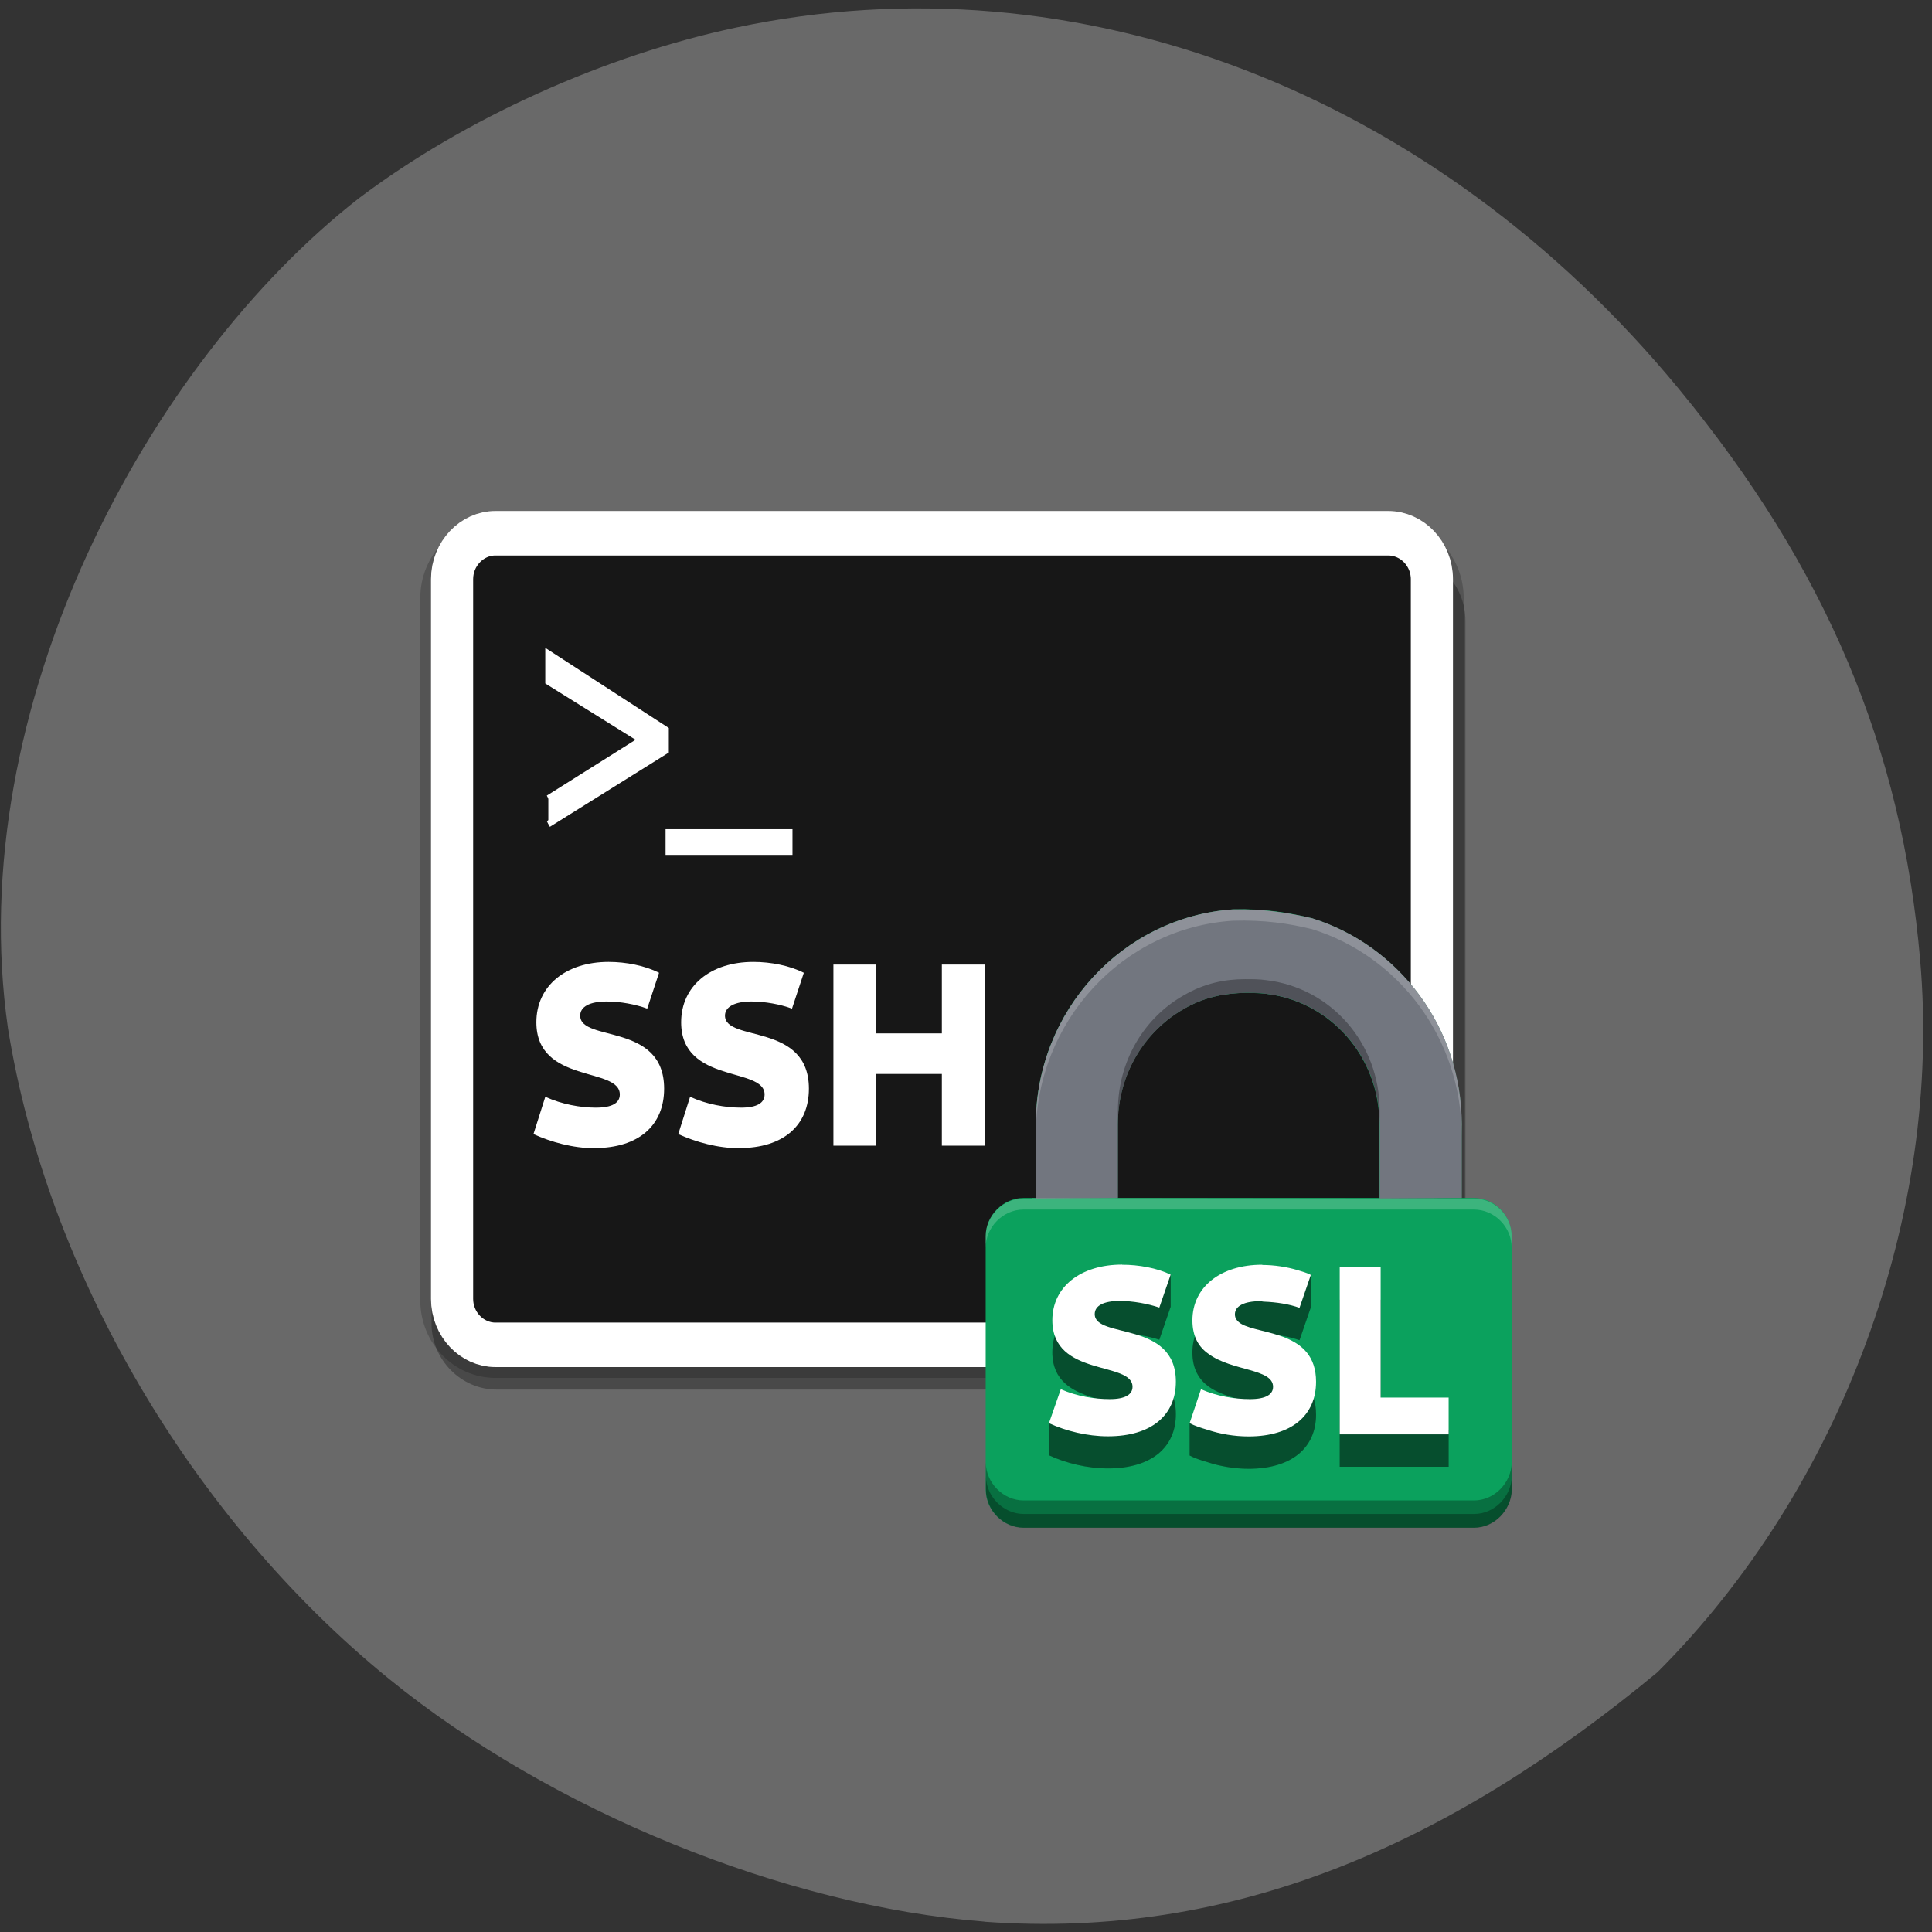 <svg xmlns="http://www.w3.org/2000/svg" xmlns:xlink="http://www.w3.org/1999/xlink" viewBox="0 0 16 16"><rect x="0" y="0" width="16" height="16" fill="#333333" stroke="none"/><defs><g id="3" clip-path="url(#2)"><path d="m 37.912 51.583 c -12.225 0 -22.2 9.792 -22.2 21.953 v 232.63 c 0 12.161 9.973 21.953 22.2 21.953 h 308.19 c 12.225 0 22.2 -9.792 22.2 -21.953 v -232.63 c 0 -12.161 -9.973 -21.953 -22.2 -21.953 m -308.19 14.372 h 308.19 c 4.343 0 7.721 3.317 7.721 7.581 v 232.63 c 0 4.264 -3.378 7.581 -7.721 7.581 h -308.19 c -4.343 0 -7.721 -3.317 -7.721 -7.581 v -232.63 c 0 -4.264 3.378 -7.581 7.721 -7.581" transform="matrix(0.024 0 0 0.025 3.193 3.115)" fill="#fff" fill-rule="evenodd" stroke="#000" stroke-linejoin="round" stroke-width="7.459"/></g><clipPath id="2"><path d="M 0,0 H16 V16 H0 z"/></clipPath><filter id="0" filterUnits="objectBoundingBox" x="0" y="0" width="16" height="16"><feColorMatrix type="matrix" in="SourceGraphic" values="0 0 0 0 1 0 0 0 0 1 0 0 0 0 1 0 0 0 1 0"/></filter><mask id="1"><g filter="url(#0)"><path fill-opacity="0.2" d="M 0,0 H16 V16 H0 z"/></g></mask></defs><path d="m 8.152 15.914 c -1.652 -0.129 -3.582 -0.914 -4.93 -2.01 c -1.637 -1.332 -2.832 -3.371 -3.156 -5.387 c -0.383 -2.66 1.164 -5.516 2.906 -6.875 c 0.875 -0.66 2.035 -1.184 3.125 -1.414 c 2.832 -0.602 5.785 0.535 7.809 2.996 c 1.215 1.477 1.844 2.965 1.996 4.727 c 0.184 2.109 -0.652 4.375 -2.176 5.898 c -1.734 1.434 -3.516 2.215 -5.574 2.066" fill="#696969"/><use xlink:href="#3" mask="url(#1)"/><g fill-rule="evenodd"><path d="m 4.113 4.59 c -0.293 0 -0.539 0.246 -0.539 0.551 v 5.82 c 0 0.301 0.246 0.547 0.539 0.547 h 7.48 c 0.297 0 0.543 -0.246 0.543 -0.547 v -5.82 c 0 -0.305 -0.246 -0.551 -0.543 -0.551" fill-opacity="0.302"/><path d="m 50.55 -368.9 h 410.7 c 11.152 0 20.16 9.05 20.16 20 v 313.76 c 0 10.95 -9.01 20 -20.16 20 h -410.7 c -10.938 0 -19.945 -9.05 -19.945 -20 v -313.76 c 0 -10.95 9.01 -20 19.945 -20" transform="matrix(0.018 0 0 0.019 3.193 11.425)" fill="#171717" stroke="#fff" stroke-linejoin="round" stroke-width="19.392"/></g><g fill="#fff"><path d="m 23.799 60.09 l 13.14 -7.689 v -2.183 l -13.14 -7.986 v 2.927 l 10.437 6.101 l -10.437 6.151" transform="matrix(0.074 0 0 0.079 2.78 2.077)" stroke="#fff" stroke-width="0.686"/><path d="m 5.512 7.086 h 1.051 v -0.219 h -1.051"/><path d="m 4.922 9.508 c 0.371 0 0.578 -0.191 0.578 -0.492 c 0 -0.551 -0.695 -0.383 -0.695 -0.605 c 0 -0.074 0.078 -0.117 0.219 -0.117 c 0.113 0 0.238 0.023 0.336 0.059 l 0.098 -0.297 c -0.117 -0.059 -0.273 -0.09 -0.418 -0.09 c -0.355 0 -0.598 0.199 -0.598 0.5 c 0 0.512 0.691 0.367 0.691 0.598 c 0 0.07 -0.063 0.109 -0.199 0.109 c -0.125 0 -0.281 -0.027 -0.418 -0.09 l -0.098 0.309 c 0.145 0.066 0.328 0.117 0.504 0.117"/><path d="m 6.121 9.508 c 0.371 0 0.578 -0.191 0.578 -0.492 c 0 -0.551 -0.695 -0.383 -0.695 -0.605 c 0 -0.074 0.082 -0.117 0.219 -0.117 c 0.113 0 0.238 0.023 0.336 0.059 l 0.098 -0.297 c -0.117 -0.059 -0.273 -0.09 -0.418 -0.09 c -0.355 0 -0.598 0.199 -0.598 0.5 c 0 0.512 0.691 0.367 0.691 0.598 c 0 0.07 -0.063 0.109 -0.195 0.109 c -0.129 0 -0.285 -0.027 -0.422 -0.09 l -0.098 0.309 c 0.145 0.066 0.328 0.117 0.504 0.117"/><path d="m 6.902 9.488 h 0.355 v -0.594 h 0.543 v 0.594 h 0.359 v -1.5 h -0.359 v 0.57 h -0.543 v -0.57 h -0.355"/></g><path d="m 10.211 7.531 c -0.91 0.063 -1.633 0.836 -1.633 1.781 v 0.609 h -0.102 c -0.168 0 -0.313 0.145 -0.313 0.316 v 2.098 c 0 0.172 0.145 0.316 0.313 0.316 h 3.73 c 0.168 0 0.309 -0.145 0.313 -0.316 v -2.098 c 0 -0.172 -0.141 -0.316 -0.313 -0.316 h -0.102 v -0.609 c 0 -0.805 -0.523 -1.484 -1.238 -1.707 c -0.191 -0.047 -0.398 -0.082 -0.656 -0.074 m 0.273 0.699 c 0.535 0.063 0.941 0.52 0.941 1.082 v 0.609 h -2.168 v -0.609 c 0 -0.414 0.219 -0.77 0.547 -0.957 c 0.223 -0.129 0.449 -0.145 0.68 -0.125" fill="#0ba15d"/><path d="m 10.309 7.531 c -0.031 0 -0.063 0 -0.098 0 c -0.91 0.063 -1.633 0.836 -1.633 1.781 v 0.613 l 0.68 -0.004 v -0.609 c 0 -0.414 0.219 -0.77 0.547 -0.957 c 0.168 -0.098 0.336 -0.129 0.508 -0.133 c 0.059 0 0.117 0 0.172 0.008 c 0.535 0.063 0.941 0.52 0.941 1.082 v 0.613 l 0.68 -0.004 v -0.609 c 0 -0.805 -0.523 -1.484 -1.238 -1.707 c -0.168 -0.039 -0.348 -0.07 -0.559 -0.074" fill="#72767f"/><path d="m 9.293 10.738 c -0.344 0 -0.578 0.184 -0.578 0.461 c 0 0.473 0.664 0.34 0.664 0.551 c 0 0.066 -0.059 0.102 -0.188 0.102 c -0.125 0 -0.367 -0.008 -0.504 -0.066 v 0.266 c 0.141 0.066 0.32 0.109 0.488 0.109 c 0.363 0 0.563 -0.176 0.563 -0.449 c 0 -0.512 -0.672 -0.355 -0.672 -0.563 c 0 -0.07 0.074 -0.105 0.207 -0.105 c 0.109 0 0.234 0.02 0.328 0.051 l 0.094 -0.273 v -0.266 c -0.102 -0.035 -0.289 0.184 -0.402 0.184 m 1.16 0 c -0.344 0 -0.578 0.184 -0.578 0.461 c 0 0.137 0.055 0.223 0.133 0.281 c 0.195 0.141 0.535 0.117 0.535 0.27 c 0 0.066 -0.059 0.102 -0.191 0.102 c -0.125 0 -0.273 -0.023 -0.406 -0.082 l -0.094 0.016 v 0.266 c 0.043 0.023 0.094 0.039 0.148 0.055 c 0.105 0.035 0.227 0.055 0.34 0.055 c 0.359 0 0.559 -0.176 0.559 -0.449 c 0 -0.426 -0.465 -0.391 -0.621 -0.484 c -0.031 -0.02 -0.051 -0.043 -0.051 -0.078 c 0 -0.07 0.078 -0.109 0.211 -0.109 c 0.008 0 0.02 0.004 0.031 0.004 c 0.102 0.004 0.207 0.02 0.293 0.051 l 0.094 -0.273 v -0.27 c -0.09 -0.027 -0.305 0.188 -0.402 0.188 m 0.641 0.02 v 1.383 h 0.902 v -0.305 h -0.563 v -1.078" fill="#087042"/><path d="m 10.309 7.531 c -0.031 0 -0.063 0 -0.098 0 c -0.91 0.063 -1.633 0.836 -1.633 1.781 v 0.09 c 0 -0.945 0.723 -1.719 1.633 -1.777 c 0.258 -0.008 0.465 0.023 0.656 0.07 c 0.715 0.223 1.238 0.902 1.238 1.707 v -0.09 c 0 -0.805 -0.523 -1.484 -1.238 -1.707 c -0.168 -0.039 -0.348 -0.07 -0.559 -0.074 m -1.762 2.391 v 0.004 h -0.07 c -0.168 0 -0.313 0.141 -0.313 0.313 v 0.094 c 0 -0.172 0.145 -0.316 0.313 -0.316 h 3.73 c 0.172 0 0.313 0.145 0.313 0.316 v -0.094 c 0 -0.172 -0.141 -0.313 -0.313 -0.313 h -0.086" fill="#fff" fill-opacity="0.2"/><g fill-opacity="0.302"><path d="m 8.164 12.11 v 0.227 c 0 0.172 0.145 0.316 0.313 0.316 h 3.73 c 0.168 0 0.309 -0.145 0.313 -0.316 v -0.227 c -0.004 0.172 -0.145 0.316 -0.313 0.316 h -3.73 c -0.168 0 -0.313 -0.145 -0.313 -0.316"/><path d="m 10.313 8.109 c -0.172 0 -0.34 0.035 -0.508 0.133 c -0.328 0.184 -0.547 0.543 -0.547 0.957 v 0.113 c 0 -0.414 0.219 -0.77 0.547 -0.957 c 0.223 -0.129 0.449 -0.145 0.68 -0.125 c 0.535 0.063 0.941 0.52 0.941 1.082 v -0.113 c 0 -0.563 -0.406 -1.02 -0.941 -1.082 c -0.055 -0.008 -0.113 -0.008 -0.172 -0.008 m -2.148 4.113 v 0.113 c 0 0.172 0.145 0.316 0.313 0.316 h 3.73 c 0.168 0 0.309 -0.145 0.313 -0.316 v -0.113 c -0.004 0.172 -0.145 0.316 -0.313 0.316 h -3.73 c -0.168 0 -0.313 -0.145 -0.313 -0.316"/><path d="m 9.293 10.738 c -0.344 0 -0.578 0.184 -0.578 0.461 c 0 0.473 0.664 0.34 0.664 0.551 c 0 0.066 -0.059 0.102 -0.188 0.102 c -0.125 0 -0.367 -0.008 -0.504 -0.066 v 0.266 c 0.141 0.066 0.32 0.109 0.488 0.109 c 0.363 0 0.563 -0.176 0.563 -0.449 c 0 -0.512 -0.672 -0.355 -0.672 -0.563 c 0 -0.07 0.074 -0.105 0.207 -0.105 c 0.109 0 0.234 0.02 0.328 0.051 l 0.094 -0.273 v -0.266 c -0.102 -0.035 -0.289 0.184 -0.402 0.184 m 1.16 0 c -0.344 0 -0.578 0.184 -0.578 0.461 c 0 0.137 0.055 0.223 0.133 0.281 c 0.195 0.141 0.535 0.117 0.535 0.27 c 0 0.066 -0.059 0.102 -0.191 0.102 c -0.125 0 -0.273 -0.023 -0.406 -0.082 l -0.094 0.016 v 0.266 c 0.043 0.023 0.094 0.039 0.148 0.055 c 0.105 0.035 0.227 0.055 0.34 0.055 c 0.359 0 0.559 -0.176 0.559 -0.449 c 0 -0.426 -0.465 -0.391 -0.621 -0.484 c -0.031 -0.02 -0.051 -0.043 -0.051 -0.078 c 0 -0.07 0.078 -0.109 0.211 -0.109 c 0.008 0 0.02 0.004 0.031 0.004 c 0.102 0.004 0.207 0.02 0.293 0.051 l 0.094 -0.273 v -0.27 c -0.09 -0.027 -0.305 0.188 -0.402 0.188 m 0.641 0.02 v 1.383 h 0.902 v -0.305 h -0.563 v -1.078"/></g><path d="m 9.293 10.473 c -0.344 0 -0.578 0.184 -0.578 0.461 c 0 0.473 0.664 0.336 0.664 0.551 c 0 0.063 -0.059 0.102 -0.188 0.102 c -0.125 0 -0.273 -0.023 -0.406 -0.082 l -0.098 0.281 c 0.141 0.066 0.32 0.109 0.488 0.109 c 0.363 0 0.563 -0.176 0.563 -0.453 c 0 -0.508 -0.672 -0.352 -0.672 -0.559 c 0 -0.07 0.074 -0.109 0.207 -0.109 c 0.109 0 0.234 0.023 0.328 0.055 l 0.094 -0.273 c -0.113 -0.055 -0.266 -0.082 -0.402 -0.082 m 1.16 0 c -0.344 0 -0.578 0.184 -0.578 0.461 c 0 0.137 0.055 0.223 0.133 0.277 c 0.195 0.145 0.535 0.121 0.535 0.273 c 0 0.063 -0.059 0.102 -0.191 0.102 c -0.125 0 -0.273 -0.023 -0.406 -0.082 l -0.094 0.281 c 0.043 0.023 0.094 0.039 0.148 0.055 c 0.105 0.035 0.223 0.055 0.34 0.055 c 0.359 0 0.559 -0.176 0.559 -0.453 c 0 -0.422 -0.465 -0.387 -0.621 -0.48 c -0.031 -0.02 -0.051 -0.043 -0.051 -0.078 c 0 -0.07 0.078 -0.109 0.211 -0.109 c 0.008 0 0.02 0.004 0.031 0.004 c 0.102 0.004 0.207 0.02 0.293 0.051 l 0.094 -0.273 c -0.031 -0.016 -0.07 -0.027 -0.109 -0.039 c -0.09 -0.027 -0.195 -0.043 -0.293 -0.043 m 0.641 0.02 v 1.383 h 0.902 v -0.305 h -0.563 v -1.078" fill="#fff"/></svg>